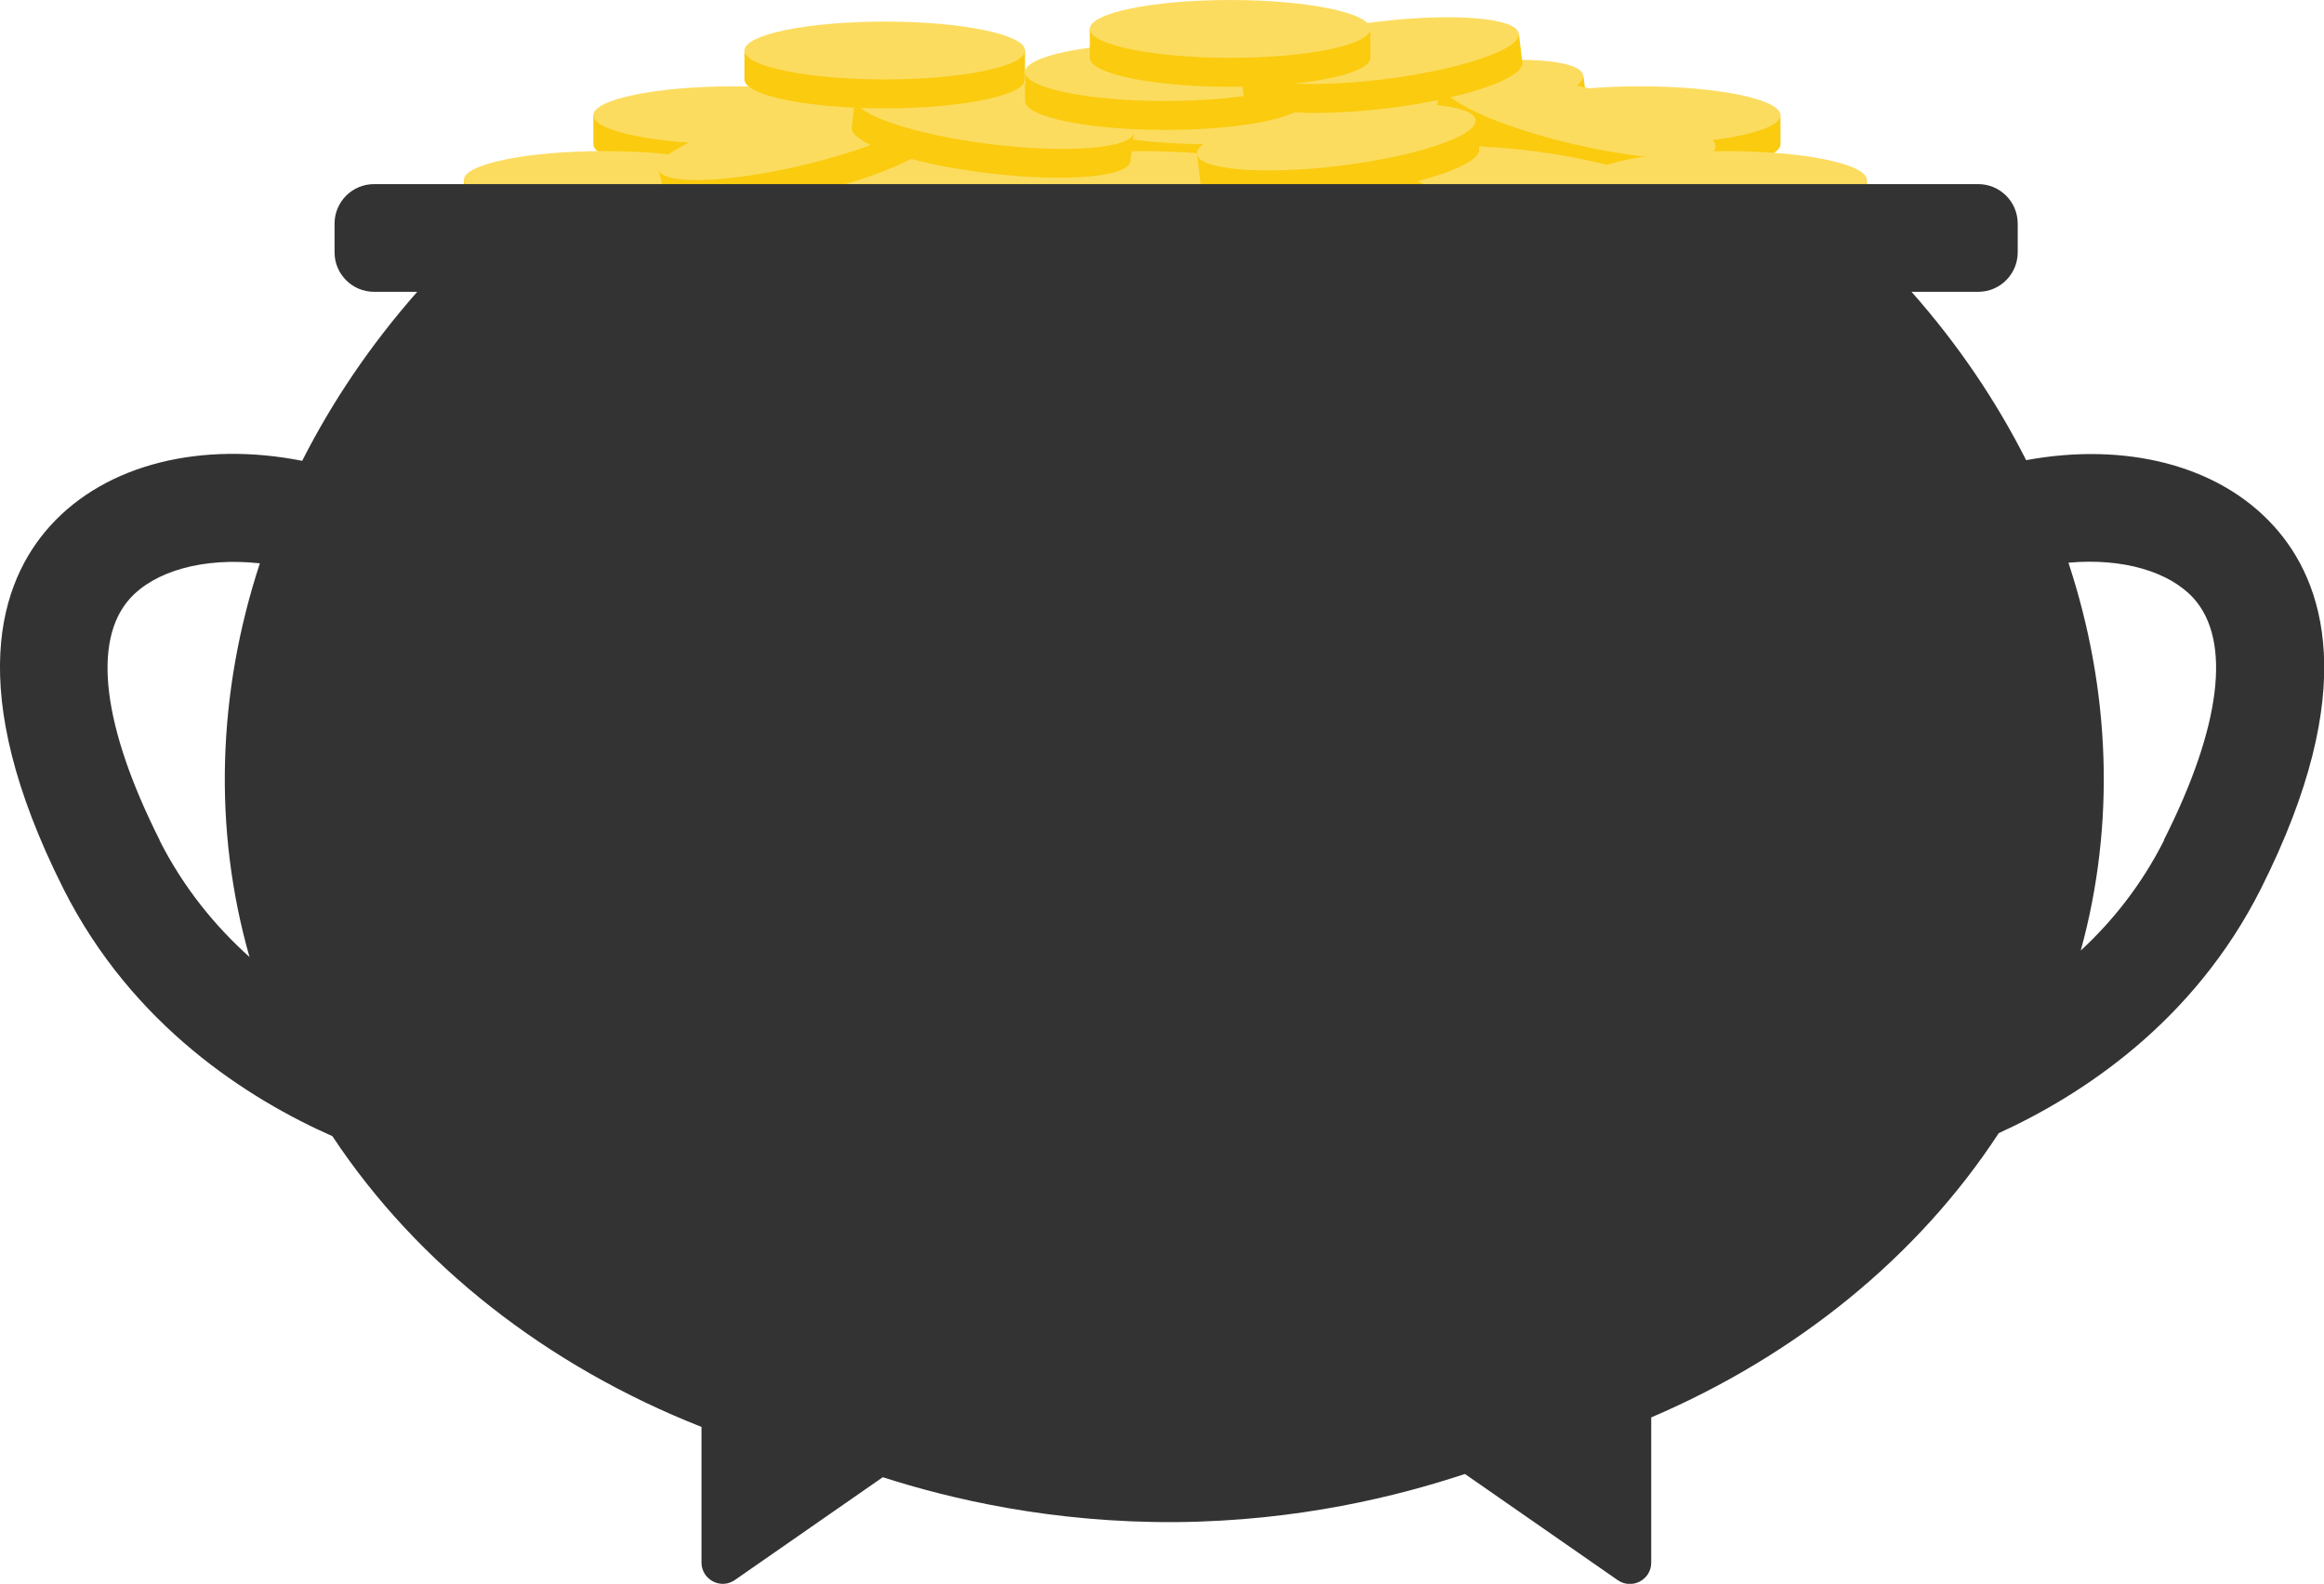 <?xml version="1.0" encoding="UTF-8"?>
<svg id="Layer_2" xmlns="http://www.w3.org/2000/svg" viewBox="0 0 107.67 73.38">
  <defs>
    <style>
      .cls-1 {
        fill: #fcdc5f;
      }

      .cls-2 {
        fill: #333;
      }

      .cls-3 {
        fill: #facb0f;
      }
    </style>
  </defs>
  <g id="Layer_1-2" data-name="Layer_1">
    <g>
      <g>
        <path class="cls-3" d="M62.49,5.34v1.34c0,.74-2.91,1.34-6.5,1.34s-6.5-.6-6.5-1.34v-1.34h13Z"/>
        <ellipse class="cls-1" cx="55.99" cy="5.34" rx="6.5" ry="1.34"/>
      </g>
      <g>
        <path class="cls-3" d="M82.49,5.34v1.34c0,.74-2.91,1.34-6.5,1.34s-6.5-.6-6.5-1.34v-1.34h13Z"/>
        <ellipse class="cls-1" cx="75.99" cy="5.34" rx="6.5" ry="1.34"/>
      </g>
      <g>
        <path class="cls-3" d="M73.35,3.48l.18,1.33c.1.74-2.7,1.72-6.26,2.2s-6.52.27-6.62-.47l-.18-1.33,12.88-1.73Z"/>
        <ellipse class="cls-1" cx="66.9" cy="4.35" rx="6.5" ry="1.34" transform="translate(.02 8.96) rotate(-7.66)"/>
      </g>
      <g>
        <path class="cls-3" d="M40.49,5.34v1.34c0,.74-2.91,1.34-6.5,1.34s-6.5-.6-6.5-1.34v-1.34h13Z"/>
        <ellipse class="cls-1" cx="33.99" cy="5.34" rx="6.5" ry="1.34"/>
      </g>
      <g>
        <path class="cls-3" d="M49.35,4.48l.18,1.33c.1.74-2.7,1.72-6.26,2.2s-6.52.27-6.62-.47l-.18-1.33,12.88-1.73Z"/>
        <ellipse class="cls-1" cx="42.9" cy="5.35" rx="6.5" ry="1.34" transform="translate(-.33 5.77) rotate(-7.66)"/>
      </g>
      <g>
        <path class="cls-3" d="M79.47,6.85l-.31,1.31c-.17.72-3.14.64-6.64-.18s-6.19-2.08-6.02-2.8l.31-1.31,12.65,2.98Z"/>
        <ellipse class="cls-1" cx="73.15" cy="5.36" rx="1.34" ry="6.5" transform="translate(51.15 75.33) rotate(-76.74)"/>
      </g>
      <g>
        <path class="cls-3" d="M46.49,8.34v1.34c0,.74,2.91,1.34,6.5,1.34s6.5-.6,6.5-1.34v-1.34h-13Z"/>
        <ellipse class="cls-1" cx="52.99" cy="8.34" rx="6.5" ry="1.34"/>
      </g>
      <g>
        <path class="cls-3" d="M21.49,8.34v1.34c0,.74,2.91,1.34,6.5,1.34s6.5-.6,6.5-1.34v-1.34h-13Z"/>
        <ellipse class="cls-1" cx="27.99" cy="8.34" rx="6.5" ry="1.34"/>
      </g>
      <g>
        <path class="cls-3" d="M37.64,7.48l-.18,1.33c-.1.74,2.7,1.72,6.26,2.2s6.52.27,6.62-.47l.18-1.33-12.88-1.73Z"/>
        <ellipse class="cls-1" cx="44.08" cy="8.35" rx="1.34" ry="6.5" transform="translate(29.93 50.93) rotate(-82.34)"/>
      </g>
      <g>
        <path class="cls-3" d="M73.49,8.34v1.34c0,.74,2.91,1.34,6.5,1.34s6.5-.6,6.5-1.34v-1.34h-13Z"/>
        <ellipse class="cls-1" cx="79.99" cy="8.34" rx="6.5" ry="1.34"/>
      </g>
      <g>
        <path class="cls-3" d="M64.64,7.48l-.18,1.33c-.1.74,2.7,1.72,6.26,2.2s6.52.27,6.62-.47l.18-1.33-12.88-1.73Z"/>
        <ellipse class="cls-1" cx="71.08" cy="8.35" rx="1.34" ry="6.5" transform="translate(53.33 77.69) rotate(-82.34)"/>
      </g>
      <g>
        <path class="cls-3" d="M30.51,7.85l.31,1.31c.17.72,3.14.64,6.64-.18s6.19-2.08,6.02-2.8l-.31-1.31-12.65,2.98Z"/>
        <ellipse class="cls-1" cx="36.84" cy="6.36" rx="6.5" ry="1.34" transform="translate(-.48 8.62) rotate(-13.26)"/>
      </g>
      <g>
        <path class="cls-3" d="M55.46,7.14l.16,1.33c.09.74,3.05.98,6.62.55s6.38-1.39,6.29-2.12l-.16-1.33-12.9,1.58Z"/>
        <ellipse class="cls-1" cx="61.91" cy="6.35" rx="6.5" ry="1.34" transform="translate(-.31 7.57) rotate(-6.98)"/>
      </g>
      <g>
        <path class="cls-3" d="M52.53,6.14l-.16,1.33c-.09.74-3.05.98-6.62.55s-6.38-1.39-6.29-2.12l.16-1.33,12.9,1.58Z"/>
        <ellipse class="cls-1" cx="46.07" cy="5.35" rx="1.34" ry="6.5" transform="translate(35.17 50.43) rotate(-83.02)"/>
      </g>
      <g>
        <path class="cls-3" d="M47.49,2.34v1.34c0,.74-2.91,1.34-6.5,1.34s-6.5-.6-6.5-1.34v-1.34h13Z"/>
        <ellipse class="cls-1" cx="40.99" cy="2.34" rx="6.5" ry="1.34"/>
      </g>
      <g>
        <path class="cls-3" d="M60.49,3.34v1.34c0,.74-2.91,1.34-6.5,1.34s-6.5-.6-6.5-1.34v-1.34h13Z"/>
        <ellipse class="cls-1" cx="53.99" cy="3.34" rx="6.5" ry="1.34"/>
      </g>
      <g>
        <path class="cls-3" d="M57.46,3.14l.16,1.33c.09.74,3.05.98,6.62.55s6.38-1.39,6.29-2.12l-.16-1.33-12.9,1.58Z"/>
        <ellipse class="cls-1" cx="63.91" cy="2.35" rx="6.5" ry="1.34" transform="translate(.19 7.78) rotate(-6.98)"/>
      </g>
      <g>
        <path class="cls-3" d="M63.49,1.34v1.34c0,.74-2.91,1.34-6.5,1.34s-6.5-.6-6.5-1.34v-1.34h13Z"/>
        <ellipse class="cls-1" cx="56.99" cy="1.34" rx="6.5" ry="1.34"/>
      </g>
      <path class="cls-2" d="M105.35,24.38c-2.59-2.87-6.94-3.9-11.48-3.06-1.39-2.75-3.16-5.37-5.31-7.8h3.09c1.01,0,1.83-.82,1.83-1.83v-1.33c0-1.01-.82-1.83-1.83-1.83H17.33c-1.01,0-1.83.82-1.83,1.83v1.33c0,1.01.82,1.83,1.83,1.83h2c-2.15,2.44-3.93,5.07-5.33,7.83-4.61-.91-9.06.11-11.69,3.03C.02,26.93-1.73,31.9,2.94,41.18c3.21,6.37,8.6,9.75,12.46,11.46,3.95,5.97,9.97,10.66,17.1,13.47v6.28c0,.8.9,1.27,1.55.81l6.85-4.76c3.11,1,7.81,2.12,13.6,2.08,5.68-.05,10.29-1.21,13.37-2.23l7.08,4.92c.65.45,1.55-.01,1.55-.81v-6.73c6.71-2.87,12.36-7.44,16.1-13.17,3.83-1.75,9.02-5.12,12.14-11.31,4.67-9.27,2.92-14.25.62-16.8ZM7.4,38.93c-2.65-5.26-3.14-9.24-1.38-11.2,1.14-1.26,3.38-1.92,6.02-1.63-1.96,5.97-2.18,12.28-.48,18.24-1.57-1.41-3.04-3.18-4.17-5.41ZM100.26,38.93c-1.05,2.08-2.4,3.76-3.86,5.11,1.62-5.88,1.37-12.09-.57-17.97,2.55-.23,4.69.43,5.8,1.65,1.76,1.96,1.28,5.94-1.38,11.2Z"/>
    </g>
  </g>
</svg>